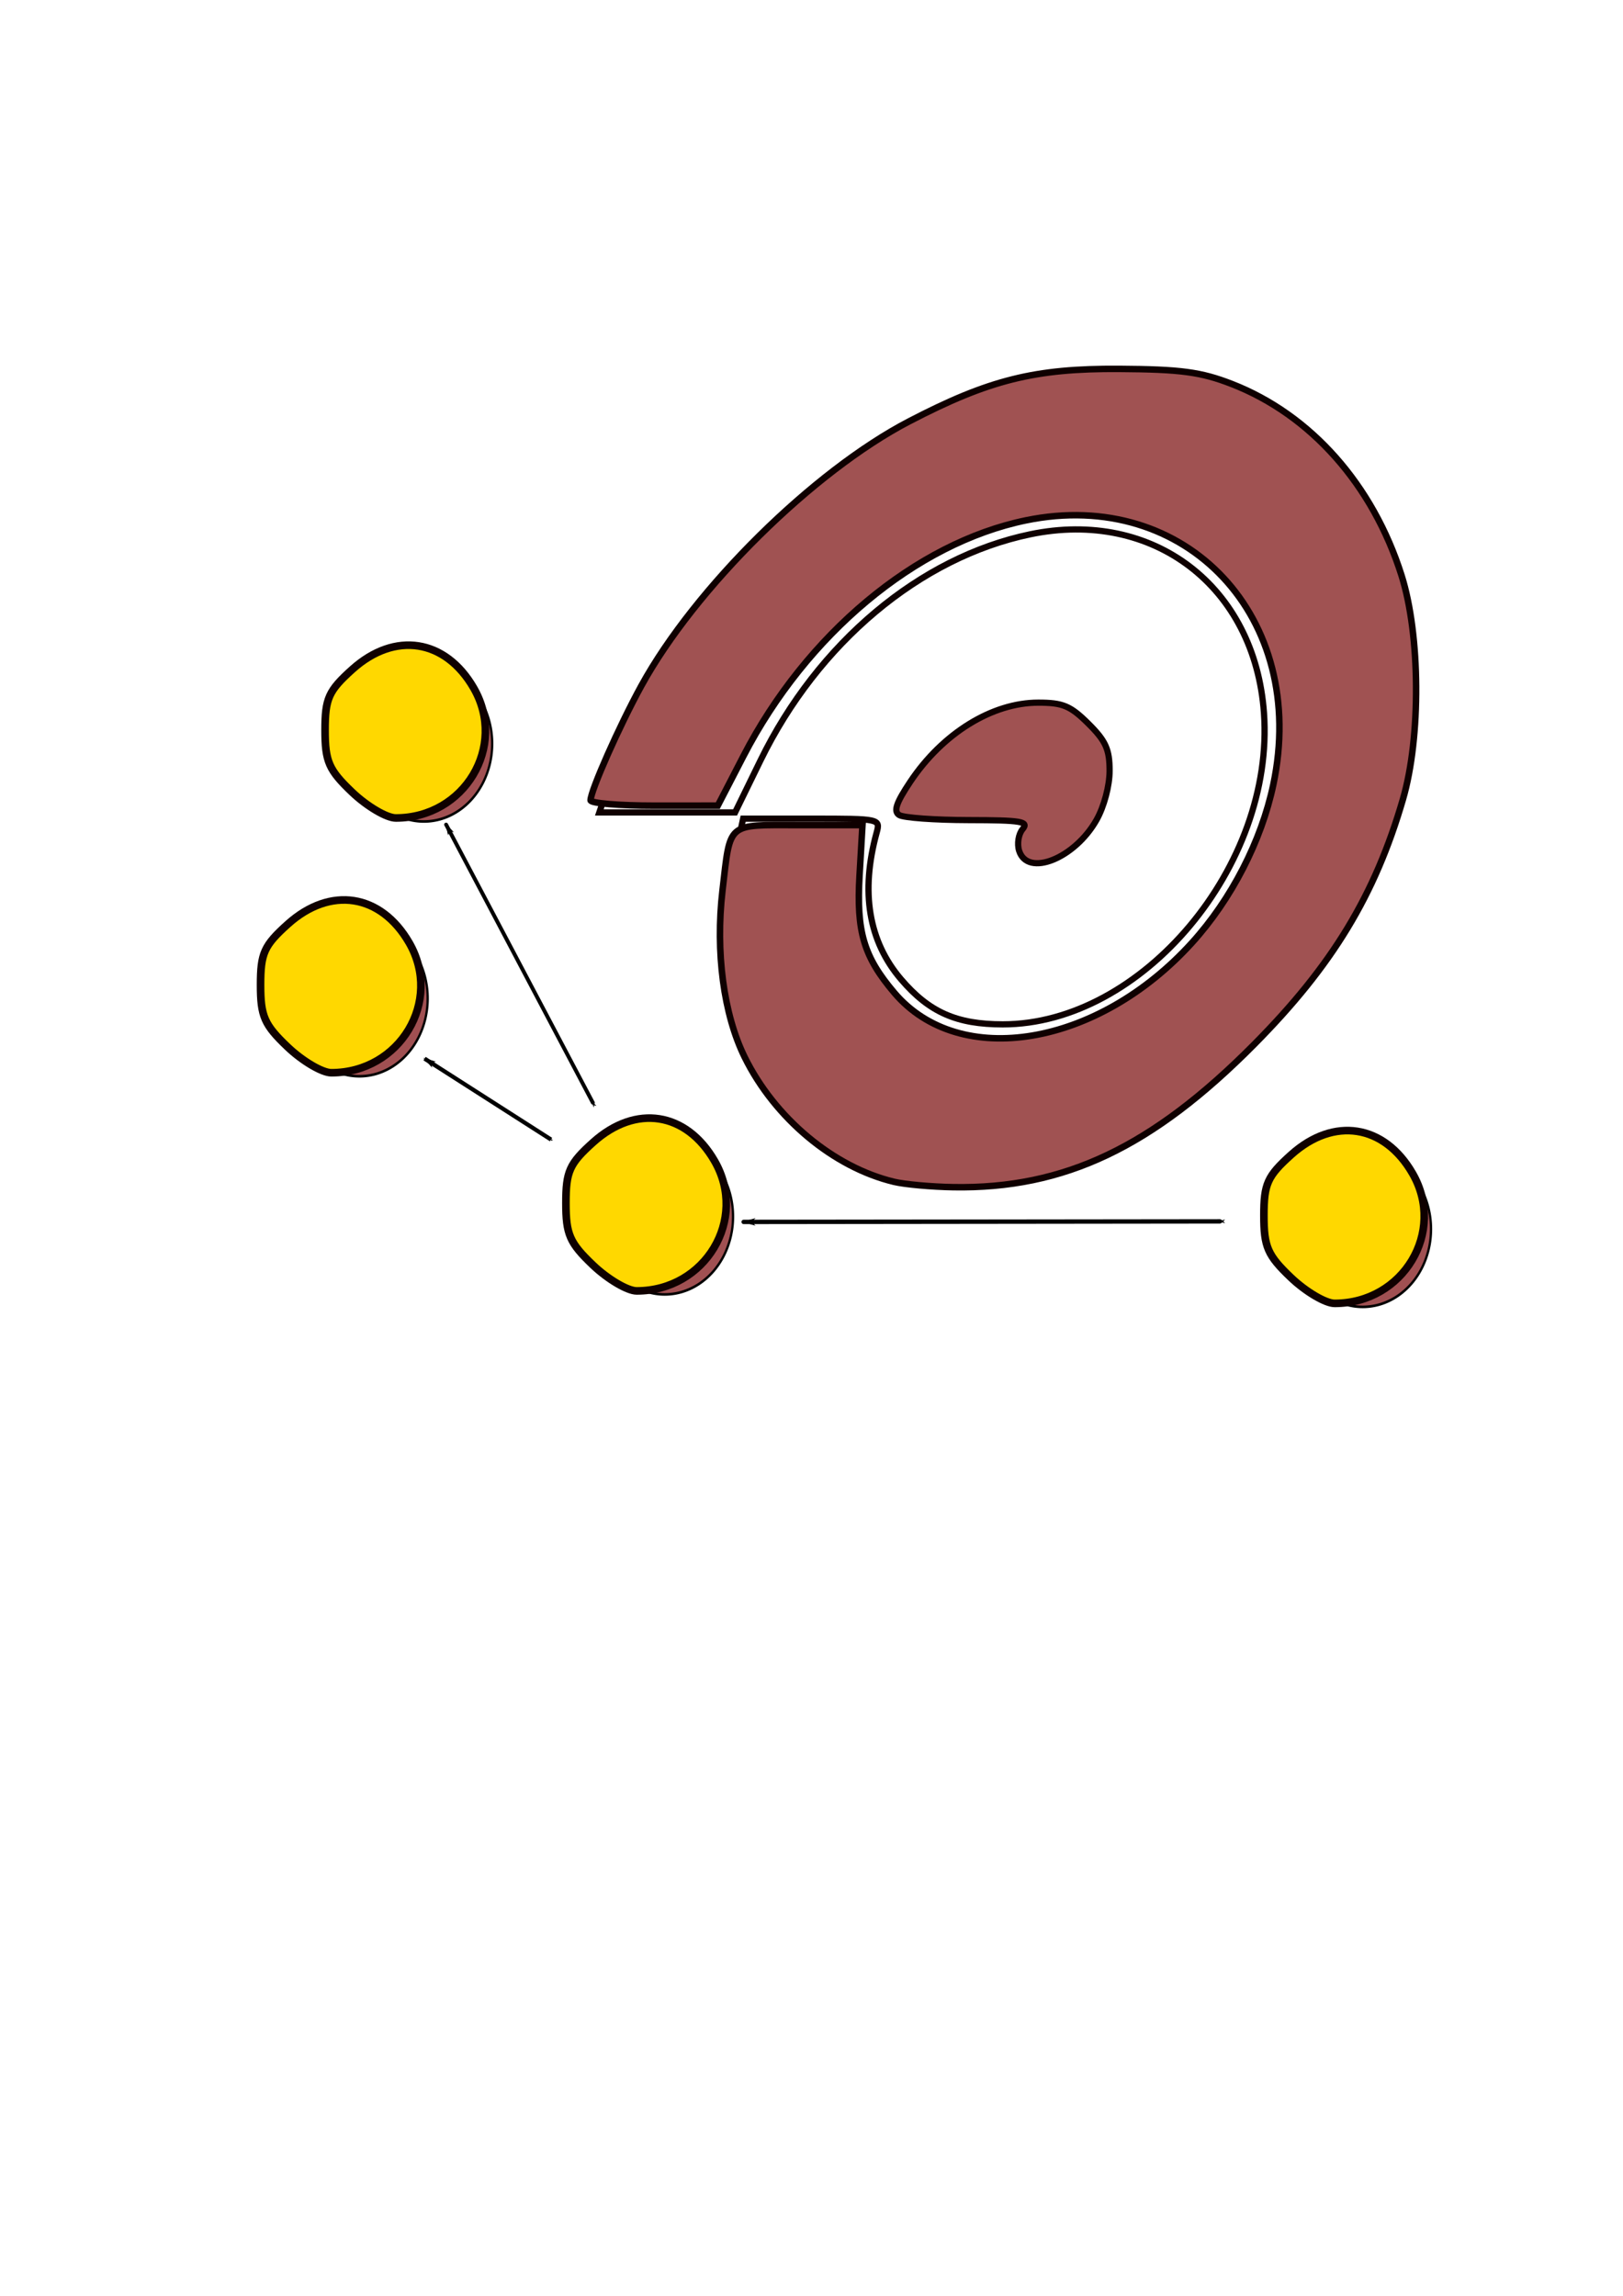 <?xml version="1.0" encoding="UTF-8" standalone="no"?>
<!-- Created with Inkscape (http://www.inkscape.org/) -->
<svg
   xmlns:dc="http://purl.org/dc/elements/1.1/"
   xmlns:cc="http://creativecommons.org/ns#"
   xmlns:rdf="http://www.w3.org/1999/02/22-rdf-syntax-ns#"
   xmlns:svg="http://www.w3.org/2000/svg"
   xmlns="http://www.w3.org/2000/svg"
   xmlns:sodipodi="http://sodipodi.sourceforge.net/DTD/sodipodi-0.dtd"
   xmlns:inkscape="http://www.inkscape.org/namespaces/inkscape"
   width="744.094"
   height="1052.362"
   id="svg2"
   sodipodi:version="0.32"
   inkscape:version="0.46"
   sodipodi:docname="socnetv-test.svg"
   inkscape:output_extension="org.inkscape.output.svg.inkscape">
  <defs
     id="defs4">
    <marker
       inkscape:stockid="Arrow1Sstart"
       orient="auto"
       refY="0.0"
       refX="0.0"
       id="Arrow1Sstart"
       style="overflow:visible">
      <path
         id="path4682"
         d="M 0.0,0.0 L 5.0,-5.0 L -12.5,0.0 L 5.0,5.0 L 0.0,0.0 z "
         style="fill-rule:evenodd;stroke:#000000;stroke-width:1.0pt;marker-start:none"
         transform="scale(0.2) translate(6,0)" />
    </marker>
    <marker
       inkscape:stockid="Arrow1Lstart"
       orient="auto"
       refY="0.0"
       refX="0.0"
       id="Arrow1Lstart"
       style="overflow:visible">
      <path
         id="path4670"
         d="M 0.0,0.0 L 5.0,-5.0 L -12.5,0.0 L 5.0,5.0 L 0.0,0.0 z "
         style="fill-rule:evenodd;stroke:#000000;stroke-width:1.0pt;marker-start:none"
         transform="scale(0.8) translate(12.5,0)" />
    </marker>
    <marker
       inkscape:stockid="Arrow1Lend"
       orient="auto"
       refY="0.0"
       refX="0.0"
       id="Arrow1Lend"
       style="overflow:visible;">
      <path
         id="path4673"
         d="M 0.0,0.0 L 5.0,-5.0 L -12.5,0.0 L 5.0,5.0 L 0.0,0.0 z "
         style="fill-rule:evenodd;stroke:#000000;stroke-width:1.0pt;marker-start:none;"
         transform="scale(0.8) rotate(180) translate(12.5,0)" />
    </marker>
    <marker
       inkscape:stockid="Arrow1Mend"
       orient="auto"
       refY="0.0"
       refX="0.0"
       id="Arrow1Mend"
       style="overflow:visible;">
      <path
         id="path4679"
         d="M 0.0,0.0 L 5.0,-5.0 L -12.5,0.0 L 5.0,5.0 L 0.0,0.0 z "
         style="fill-rule:evenodd;stroke:#000000;stroke-width:1.0pt;marker-start:none;"
         transform="scale(0.4) rotate(180) translate(10,0)" />
    </marker>
    <inkscape:perspective
       sodipodi:type="inkscape:persp3d"
       inkscape:vp_x="0 : 526.18109 : 1"
       inkscape:vp_y="0 : 1000 : 0"
       inkscape:vp_z="744.09448 : 526.18109 : 1"
       inkscape:persp3d-origin="372.04724 : 350.78739 : 1"
       id="perspective10" />
  </defs>
  <sodipodi:namedview
     id="base"
     pagecolor="#ffffff"
     bordercolor="#666666"
     borderopacity="1.0"
     gridtolerance="10000"
     guidetolerance="10"
     objecttolerance="10"
     inkscape:pageopacity="0.0"
     inkscape:pageshadow="2"
     inkscape:zoom="0.35"
     inkscape:cx="294.39412"
     inkscape:cy="1060.8457"
     inkscape:document-units="px"
     inkscape:current-layer="layer1"
     showgrid="false"
     inkscape:window-width="843"
     inkscape:window-height="736"
     inkscape:window-x="325"
     inkscape:window-y="0" />
  <g
     inkscape:label="Layer 1"
     inkscape:groupmode="layer"
     id="layer1"
     style="display:inline">
    <path
       style="fill:none;fill-rule:evenodd;stroke:#000000;stroke-width:1.769px;stroke-linecap:round;stroke-linejoin:miter;marker-start:url(#Arrow1Mend);marker-end:url(#Arrow1Lend);stroke-opacity:1;display:inline"
       d="M 271.799,505.457 L 204.526,377.98"
       id="path4649"
       inkscape:connector-type="polyline"
       inkscape:export-filename="/home/dimitris/socnetv.png"
       inkscape:export-xdpi="9.6800003"
       inkscape:export-ydpi="9.6800003" />
    <path
       style="fill:none;fill-rule:evenodd;stroke:#000000;stroke-width:1.903px;stroke-linecap:butt;stroke-linejoin:miter;marker-start:url(#Arrow1Lstart);marker-end:url(#Arrow1Sstart);stroke-opacity:1"
       d="M 194.649,485.252 L 252.636,522.36"
       id="path4651"
       inkscape:connector-type="polyline"
       inkscape:export-filename="/home/dimitris/socnetv.png"
       inkscape:export-xdpi="9.6800003"
       inkscape:export-ydpi="9.6800003" />
    <path
       style="fill:none;fill-rule:evenodd;stroke:#000000;stroke-width:2.008px;stroke-linecap:round;stroke-linejoin:miter;marker-start:url(#Arrow1Mend);marker-end:url(#Arrow1Lend);stroke-opacity:1;display:inline"
       d="M 559.293,559.857 L 340.948,560.105"
       id="path7034"
       inkscape:connector-type="polyline"
       inkscape:export-filename="/home/dimitris/socnetv.png"
       inkscape:export-xdpi="9.6800003"
       inkscape:export-ydpi="9.6800003" />
    <path
       sodipodi:type="arc"
       style="fill:#a05052;fill-opacity:1;fill-rule:evenodd;stroke:#000000;stroke-opacity:1"
       id="path7044"
       sodipodi:cx="178.57143"
       sodipodi:cy="476.64789"
       sodipodi:rx="30"
       sodipodi:ry="30"
       d="M 208.571,476.648 A 30,30 0 1 1 148.571,476.648 A 30,30 0 1 1 208.571,476.648 z"
       transform="matrix(1.044,0,0,1.189,7.91,-225.842)"
       inkscape:export-filename="/home/dimitris/socnetv.png"
       inkscape:export-xdpi="9.6800003"
       inkscape:export-ydpi="9.6800003" />
    <path
       style="fill:#006000;fill-opacity:0;fill-rule:evenodd;stroke:#0f0000;stroke-width:2.857;stroke-linecap:round;stroke-opacity:1"
       d="M 405.857,535.933 C 384.973,527.873 376.266,522.182 363.31,508.127 C 335.502,477.958 326.998,438.258 337.758,388.835 L 340.713,375.264 L 372.19,375.264 C 403.45,375.264 403.654,375.308 401.903,381.693 C 394.442,408.892 398.219,431.507 413.13,448.927 C 426.025,463.992 438.59,469.55 459.753,469.55 C 523.571,469.55 584.504,396.915 579.489,326.82 C 575.335,268.772 528.715,233.157 472.284,244.924 C 421.758,255.459 374.99,294.674 348.647,348.593 L 337.013,372.407 L 305.894,372.407 L 274.775,372.407 L 279.044,359.88 C 302.819,290.104 366.3,219.585 432.261,189.677 C 484.667,165.915 543.941,166.321 582.57,190.707 C 631.934,221.869 655.28,287.027 641.312,354.65 C 631.498,402.163 610.248,439.887 571.756,478.128 C 543.49,506.21 524.598,519.2 493.797,531.732 C 470.04,541.398 425.526,543.524 405.857,535.933 z"
       id="path2412"
       inkscape:export-filename="/home/dimitris/socnetv.png"
       inkscape:export-xdpi="9.6800003"
       inkscape:export-ydpi="9.6800003" />
    <path
       style="fill:#ffd800;fill-opacity:1;fill-rule:evenodd;stroke:#0f0000;stroke-width:3.491;stroke-linecap:round;stroke-opacity:1"
       d="M 161.441,363.134 C 150.741,352.947 149.031,349.029 149.031,334.685 C 149.031,320.177 150.633,316.611 161.559,306.803 C 181.068,289.287 204.222,292.88 217.215,315.44 C 232.598,342.147 212.893,374.947 181.466,374.947 C 177.277,374.947 168.266,369.631 161.441,363.134 L 161.441,363.134 z"
       id="path3236"
       inkscape:export-filename="/home/dimitris/socnetv.png"
       inkscape:export-xdpi="9.6800003"
       inkscape:export-ydpi="9.6800003" />
    <path
       style="fill:#a05252;fill-opacity:1;fill-rule:evenodd;stroke:#0f0000;stroke-width:2.846;stroke-linecap:round;stroke-opacity:1"
       d="M 467.242,390.001 C 466.221,386.807 466.935,382.34 468.828,380.076 C 471.798,376.524 468.396,375.953 444.064,375.915 C 428.549,375.891 414.237,374.852 412.258,373.605 C 409.556,371.902 410.823,368.098 417.348,358.321 C 432.171,336.112 454.879,322.082 476.001,322.082 C 487.3,322.082 490.739,323.523 499.001,331.723 C 506.975,339.637 508.716,343.505 508.716,353.313 C 508.716,360.187 506.174,369.749 502.732,375.828 C 492.682,393.575 471.137,402.178 467.242,390.001 L 467.242,390.001 z"
       id="path3288"
       inkscape:export-filename="/home/dimitris/socnetv.png"
       inkscape:export-xdpi="9.6800003"
       inkscape:export-ydpi="9.6800003" />
    <path
       sodipodi:type="arc"
       style="fill:#a05052;fill-opacity:1;fill-rule:evenodd;stroke:#000000;stroke-opacity:1"
       id="path2429"
       sodipodi:cx="178.57143"
       sodipodi:cy="476.64789"
       sodipodi:rx="30"
       sodipodi:ry="30"
       d="M 208.571,476.648 A 30,30 0 1 1 148.571,476.648 A 30,30 0 1 1 208.571,476.648 z"
       transform="matrix(1.044,0,0,1.189,438.333,-3.346)"
       inkscape:export-filename="/home/dimitris/socnetv.png"
       inkscape:export-xdpi="9.6800003"
       inkscape:export-ydpi="9.6800003" />
    <path
       style="fill:#ffd800;fill-opacity:1;fill-rule:evenodd;stroke:#0f0000;stroke-width:3.491;stroke-linecap:round;stroke-opacity:1"
       d="M 591.864,585.629 C 581.164,575.443 579.454,571.524 579.454,557.181 C 579.454,542.673 581.056,539.107 591.982,529.298 C 611.491,511.783 634.645,515.376 647.639,537.935 C 663.021,564.642 643.316,597.443 611.889,597.443 C 607.701,597.443 598.689,592.127 591.864,585.629 L 591.864,585.629 z"
       id="path2431"
       inkscape:export-filename="/home/dimitris/socnetv.png"
       inkscape:export-xdpi="9.6800003"
       inkscape:export-ydpi="9.6800003" />
    <path
       sodipodi:type="arc"
       style="fill:#a05052;fill-opacity:1;fill-rule:evenodd;stroke:#000000;stroke-opacity:1"
       id="path2433"
       sodipodi:cx="178.57143"
       sodipodi:cy="476.64789"
       sodipodi:rx="30"
       sodipodi:ry="30"
       d="M 208.571,476.648 A 30,30 0 1 1 148.571,476.648 A 30,30 0 1 1 208.571,476.648 z"
       transform="matrix(1.044,0,0,1.189,118.333,-9.061)"
       inkscape:export-filename="/home/dimitris/socnetv.png"
       inkscape:export-xdpi="9.6800003"
       inkscape:export-ydpi="9.6800003" />
    <path
       style="fill:#ffd800;fill-opacity:1;fill-rule:evenodd;stroke:#0f0000;stroke-width:3.491;stroke-linecap:round;stroke-opacity:1"
       d="M 271.864,579.915 C 261.164,569.729 259.454,565.81 259.454,551.466 C 259.454,536.958 261.056,533.393 271.982,523.584 C 291.491,506.068 314.645,509.662 327.639,532.221 C 343.021,558.928 323.316,591.728 291.889,591.728 C 287.701,591.728 278.689,586.412 271.864,579.915 L 271.864,579.915 z"
       id="path2435"
       inkscape:export-filename="/home/dimitris/socnetv.png"
       inkscape:export-xdpi="9.6800003"
       inkscape:export-ydpi="9.6800003" />
    <path
       sodipodi:type="arc"
       style="fill:#a05052;fill-opacity:1;fill-rule:evenodd;stroke:#000000;stroke-opacity:1"
       id="path2437"
       sodipodi:cx="178.57143"
       sodipodi:cy="476.64789"
       sodipodi:rx="30"
       sodipodi:ry="30"
       d="M 208.571,476.648 A 30,30 0 1 1 148.571,476.648 A 30,30 0 1 1 208.571,476.648 z"
       transform="matrix(1.044,0,0,1.189,-21.667,-109.061)"
       inkscape:export-filename="/home/dimitris/socnetv.png"
       inkscape:export-xdpi="9.6800003"
       inkscape:export-ydpi="9.6800003" />
    <path
       style="fill:#ffd800;fill-opacity:1;fill-rule:evenodd;stroke:#0f0000;stroke-width:3.491;stroke-linecap:round;stroke-opacity:1"
       d="M 131.864,479.915 C 121.164,469.729 119.454,465.81 119.454,451.466 C 119.454,436.958 121.056,433.393 131.982,423.584 C 151.491,406.068 174.645,409.662 187.639,432.221 C 203.021,458.928 183.316,491.728 151.889,491.728 C 147.701,491.728 138.689,486.412 131.864,479.915 L 131.864,479.915 z"
       id="path2439"
       inkscape:export-filename="/home/dimitris/socnetv.png"
       inkscape:export-xdpi="9.6800003"
       inkscape:export-ydpi="9.6800003" />
    <path
       style="fill:#a05252;fill-opacity:1;fill-rule:evenodd;stroke:#0f0000;stroke-width:2.98;stroke-linecap:round;stroke-opacity:1;display:inline"
       d="M 409.87,541.727 C 382.123,535.066 355.223,512.614 341.407,484.587 C 331.767,465.031 327.946,436.341 331.235,408.214 C 334.952,376.427 332.872,378.212 366.197,378.212 L 395.418,378.212 L 394.074,401.247 C 392.57,427.031 395.985,438.546 410.04,455.092 C 440.015,490.377 503.391,479.708 546.498,432.122 C 564.596,412.143 578.31,385.49 583.762,359.698 C 599.953,283.102 544.013,223.346 470.329,238.528 C 419.854,248.928 369.707,290.767 340.847,346.558 L 329.094,369.278 L 299.926,369.291 C 283.883,369.298 270.757,368.195 270.757,366.839 C 270.757,362.474 283.957,332.711 294.026,314.373 C 318.637,269.551 372.881,215.999 416.827,193.139 C 453.455,174.086 474.398,168.854 513.082,169.091 C 541.335,169.265 550.563,170.498 564.695,175.988 C 600.919,190.06 629.402,222.171 642.561,263.772 C 651.206,291.105 651.504,337.85 643.214,366.335 C 630.41,410.329 610.853,442.566 575.059,478.678 C 528.293,525.859 487.93,545.03 437.134,544.185 C 427.075,544.018 414.806,542.912 409.87,541.727 z"
       id="path3286"
       inkscape:export-filename="/home/dimitris/socnetv.png"
       inkscape:export-xdpi="9.6800003"
       inkscape:export-ydpi="9.6800003" />
  </g>
</svg>
